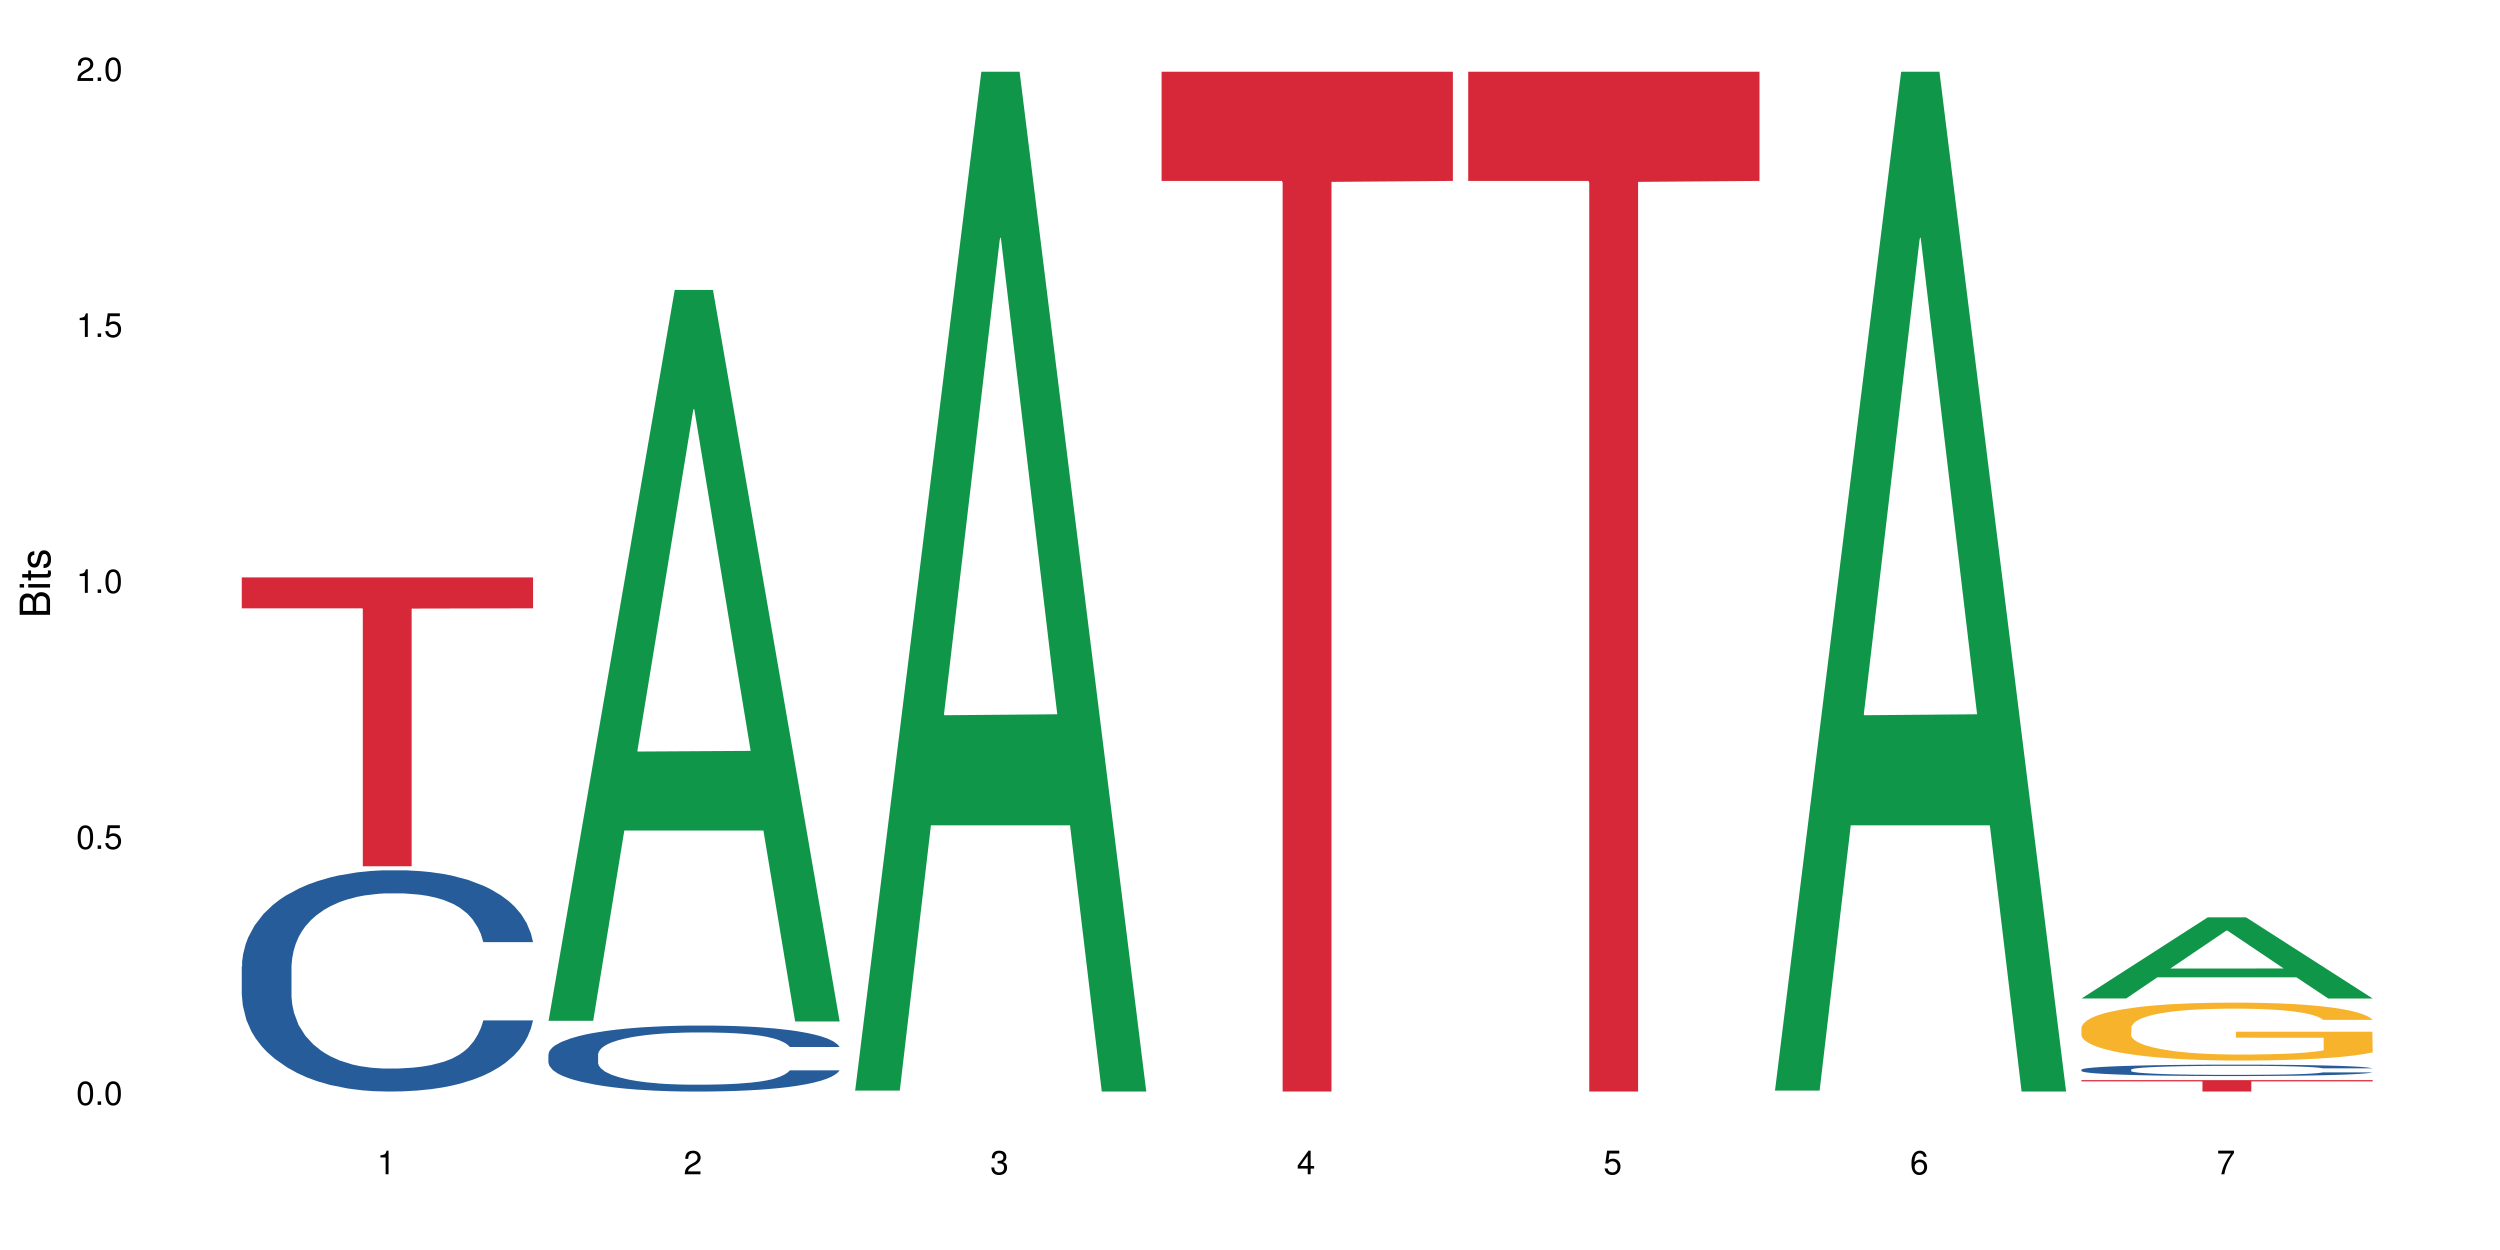 <?xml version="1.0" encoding="UTF-8"?>
<svg xmlns="http://www.w3.org/2000/svg" xmlns:xlink="http://www.w3.org/1999/xlink" width="720pt" height="360pt" viewBox="0 0 720 360" version="1.1">
<defs>
<g>
<symbol overflow="visible" id="glyph0-0">
<path style="stroke:none;" d=""/>
</symbol>
<symbol overflow="visible" id="glyph0-1">
<path style="stroke:none;" d="M 2.641 -6.797 C 2 -6.797 1.422 -6.531 1.078 -6.047 C 0.641 -5.453 0.406 -4.547 0.406 -3.297 C 0.406 -1 1.188 0.219 2.641 0.219 C 4.078 0.219 4.859 -1 4.859 -3.234 C 4.859 -4.562 4.656 -5.438 4.203 -6.047 C 3.844 -6.531 3.281 -6.797 2.641 -6.797 Z M 2.641 -6.047 C 3.547 -6.047 4 -5.125 4 -3.312 C 4 -1.375 3.562 -0.484 2.625 -0.484 C 1.734 -0.484 1.281 -1.422 1.281 -3.281 C 1.281 -5.141 1.734 -6.047 2.641 -6.047 Z M 2.641 -6.047 "/>
</symbol>
<symbol overflow="visible" id="glyph0-2">
<path style="stroke:none;" d="M 1.828 -1 L 0.828 -1 L 0.828 0 L 1.828 0 Z M 1.828 -1 "/>
</symbol>
<symbol overflow="visible" id="glyph0-3">
<path style="stroke:none;" d="M 4.562 -6.797 L 1.062 -6.797 L 0.547 -3.094 L 1.328 -3.094 C 1.719 -3.562 2.047 -3.734 2.578 -3.734 C 3.484 -3.734 4.062 -3.109 4.062 -2.094 C 4.062 -1.125 3.484 -0.531 2.578 -0.531 C 1.828 -0.531 1.375 -0.906 1.188 -1.672 L 0.328 -1.672 C 0.453 -1.109 0.547 -0.844 0.75 -0.594 C 1.125 -0.078 1.828 0.219 2.594 0.219 C 3.969 0.219 4.922 -0.781 4.922 -2.219 C 4.922 -3.562 4.031 -4.484 2.719 -4.484 C 2.25 -4.484 1.859 -4.359 1.469 -4.062 L 1.734 -5.969 L 4.562 -5.969 Z M 4.562 -6.797 "/>
</symbol>
<symbol overflow="visible" id="glyph0-4">
<path style="stroke:none;" d="M 2.484 -4.844 L 2.484 0 L 3.328 0 L 3.328 -6.797 L 2.766 -6.797 C 2.469 -5.75 2.281 -5.609 0.984 -5.453 L 0.984 -4.844 Z M 2.484 -4.844 "/>
</symbol>
<symbol overflow="visible" id="glyph0-5">
<path style="stroke:none;" d="M 4.859 -0.828 L 1.281 -0.828 C 1.359 -1.391 1.672 -1.75 2.5 -2.234 L 3.469 -2.75 C 4.406 -3.266 4.906 -3.969 4.906 -4.812 C 4.906 -5.375 4.672 -5.906 4.266 -6.266 C 3.859 -6.625 3.375 -6.797 2.719 -6.797 C 1.859 -6.797 1.219 -6.5 0.844 -5.922 C 0.609 -5.562 0.5 -5.125 0.484 -4.438 L 1.328 -4.438 C 1.359 -4.906 1.406 -5.188 1.531 -5.406 C 1.75 -5.812 2.188 -6.062 2.703 -6.062 C 3.469 -6.062 4.031 -5.516 4.031 -4.781 C 4.031 -4.25 3.719 -3.797 3.125 -3.438 L 2.234 -2.938 C 0.812 -2.141 0.406 -1.5 0.328 0 L 4.859 0 Z M 4.859 -0.828 "/>
</symbol>
<symbol overflow="visible" id="glyph0-6">
<path style="stroke:none;" d="M 2.125 -3.125 L 2.578 -3.125 C 3.516 -3.125 3.984 -2.703 3.984 -1.891 C 3.984 -1.031 3.469 -0.531 2.578 -0.531 C 1.656 -0.531 1.203 -0.984 1.156 -1.969 L 0.312 -1.969 C 0.344 -1.422 0.438 -1.078 0.609 -0.766 C 0.953 -0.109 1.625 0.219 2.547 0.219 C 3.953 0.219 4.859 -0.609 4.859 -1.906 C 4.859 -2.766 4.516 -3.25 3.703 -3.516 C 4.344 -3.766 4.656 -4.25 4.656 -4.938 C 4.656 -6.109 3.875 -6.797 2.578 -6.797 C 1.203 -6.797 0.484 -6.047 0.453 -4.609 L 1.297 -4.609 C 1.312 -5.016 1.344 -5.25 1.453 -5.453 C 1.641 -5.828 2.062 -6.062 2.594 -6.062 C 3.344 -6.062 3.797 -5.625 3.797 -4.906 C 3.797 -4.422 3.609 -4.141 3.25 -3.984 C 3.016 -3.891 2.719 -3.844 2.125 -3.844 Z M 2.125 -3.125 "/>
</symbol>
<symbol overflow="visible" id="glyph0-7">
<path style="stroke:none;" d="M 3.141 -1.625 L 3.141 0 L 3.984 0 L 3.984 -1.625 L 4.984 -1.625 L 4.984 -2.391 L 3.984 -2.391 L 3.984 -6.797 L 3.359 -6.797 L 0.266 -2.516 L 0.266 -1.625 Z M 3.141 -2.391 L 1 -2.391 L 3.141 -5.359 Z M 3.141 -2.391 "/>
</symbol>
<symbol overflow="visible" id="glyph0-8">
<path style="stroke:none;" d="M 4.781 -5.031 C 4.609 -6.141 3.891 -6.797 2.844 -6.797 C 2.094 -6.797 1.422 -6.438 1.031 -5.828 C 0.609 -5.172 0.406 -4.344 0.406 -3.094 C 0.406 -1.953 0.578 -1.234 0.984 -0.625 C 1.359 -0.078 1.953 0.219 2.703 0.219 C 3.984 0.219 4.922 -0.734 4.922 -2.078 C 4.922 -3.344 4.062 -4.234 2.844 -4.234 C 2.172 -4.234 1.641 -3.969 1.281 -3.469 C 1.281 -5.125 1.828 -6.047 2.797 -6.047 C 3.391 -6.047 3.797 -5.672 3.938 -5.031 Z M 2.734 -3.484 C 3.547 -3.484 4.062 -2.922 4.062 -2 C 4.062 -1.156 3.484 -0.531 2.703 -0.531 C 1.922 -0.531 1.328 -1.188 1.328 -2.047 C 1.328 -2.891 1.906 -3.484 2.734 -3.484 Z M 2.734 -3.484 "/>
</symbol>
<symbol overflow="visible" id="glyph0-9">
<path style="stroke:none;" d="M 4.984 -6.797 L 0.438 -6.797 L 0.438 -5.969 L 4.109 -5.969 C 2.5 -3.656 1.828 -2.234 1.328 0 L 2.219 0 C 2.594 -2.172 3.453 -4.047 4.984 -6.094 Z M 4.984 -6.797 "/>
</symbol>
<symbol overflow="visible" id="glyph1-0">
<path style="stroke:none;" d=""/>
</symbol>
<symbol overflow="visible" id="glyph1-1">
<path style="stroke:none;" d="M 0 -0.953 L 0 -4.891 C 0 -5.719 -0.234 -6.344 -0.734 -6.797 C -1.188 -7.234 -1.812 -7.469 -2.5 -7.469 C -3.547 -7.469 -4.188 -7 -4.625 -5.875 C -4.984 -6.672 -5.641 -7.094 -6.531 -7.094 C -7.156 -7.094 -7.734 -6.859 -8.141 -6.391 C -8.562 -5.938 -8.75 -5.344 -8.75 -4.5 L -8.75 -0.953 Z M -4.984 -2.062 L -7.766 -2.062 L -7.766 -4.219 C -7.766 -4.844 -7.688 -5.203 -7.453 -5.5 C -7.219 -5.812 -6.859 -5.969 -6.375 -5.969 C -5.906 -5.969 -5.531 -5.812 -5.297 -5.5 C -5.062 -5.203 -4.984 -4.844 -4.984 -4.219 Z M -0.984 -2.062 L -4 -2.062 L -4 -4.781 C -4 -5.328 -3.859 -5.688 -3.578 -5.953 C -3.297 -6.219 -2.922 -6.359 -2.484 -6.359 C -2.062 -6.359 -1.688 -6.219 -1.406 -5.953 C -1.109 -5.688 -0.984 -5.328 -0.984 -4.781 Z M -0.984 -2.062 "/>
</symbol>
<symbol overflow="visible" id="glyph1-2">
<path style="stroke:none;" d="M -6.281 -1.797 L -6.281 -0.797 L 0 -0.797 L 0 -1.797 Z M -8.75 -1.797 L -8.75 -0.797 L -7.484 -0.797 L -7.484 -1.797 Z M -8.75 -1.797 "/>
</symbol>
<symbol overflow="visible" id="glyph1-3">
<path style="stroke:none;" d="M -6.281 -3.047 L -6.281 -2.016 L -8.016 -2.016 L -8.016 -1.016 L -6.281 -1.016 L -6.281 -0.172 L -5.469 -0.172 L -5.469 -1.016 L -0.719 -1.016 C -0.078 -1.016 0.281 -1.453 0.281 -2.234 C 0.281 -2.469 0.25 -2.719 0.188 -3.047 L -0.641 -3.047 C -0.609 -2.922 -0.594 -2.766 -0.594 -2.562 C -0.594 -2.141 -0.719 -2.016 -1.156 -2.016 L -5.469 -2.016 L -5.469 -3.047 Z M -6.281 -3.047 "/>
</symbol>
<symbol overflow="visible" id="glyph1-4">
<path style="stroke:none;" d="M -4.531 -5.25 C -5.766 -5.25 -6.469 -4.422 -6.469 -2.969 C -6.469 -1.516 -5.719 -0.562 -4.547 -0.562 C -3.562 -0.562 -3.094 -1.062 -2.734 -2.562 L -2.516 -3.484 C -2.344 -4.188 -2.094 -4.469 -1.625 -4.469 C -1.047 -4.469 -0.641 -3.875 -0.641 -3 C -0.641 -2.453 -0.797 -2 -1.062 -1.75 C -1.25 -1.594 -1.422 -1.531 -1.875 -1.469 L -1.875 -0.406 C -0.422 -0.453 0.281 -1.266 0.281 -2.922 C 0.281 -4.5 -0.5 -5.516 -1.719 -5.516 C -2.656 -5.516 -3.172 -4.984 -3.469 -3.734 L -3.703 -2.766 C -3.891 -1.953 -4.156 -1.609 -4.594 -1.609 C -5.172 -1.609 -5.547 -2.125 -5.547 -2.938 C -5.547 -3.75 -5.203 -4.172 -4.531 -4.203 Z M -4.531 -5.25 "/>
</symbol>
</g>
</defs>
<g id="surface11300">
<rect x="0" y="0" width="720" height="360" style="fill:rgb(100%,100%,100%);fill-opacity:1;stroke:none;"/>
<path style=" stroke:none;fill-rule:nonzero;fill:rgb(14.51%,36.078%,60%);fill-opacity:1;" d="M 69.629 278.379 L 69.73 278.32 L 69.73 276.922 L 70.039 274.707 L 70.754 271.914 L 71.473 269.992 L 73.312 266.555 L 75.871 263.234 L 78.531 260.672 L 80.473 259.16 L 82.211 257.992 L 86.203 255.84 L 88.762 254.73 L 91.523 253.742 L 94.898 252.754 L 97.352 252.168 L 102.879 251.238 L 106.969 250.828 L 110.141 250.656 L 116.996 250.656 L 121.086 250.887 L 124.055 251.18 L 127.328 251.645 L 130.09 252.168 L 134.898 253.449 L 139.195 255.082 L 141.141 256.012 L 144.207 257.82 L 146.562 259.566 L 148.199 261.082 L 150.039 263.234 L 151.676 265.855 L 152.902 268.828 L 153.516 271.332 L 139.195 271.332 L 138.48 269 L 137.66 267.195 L 136.125 264.809 L 134.59 263.117 L 132.441 261.43 L 130.5 260.324 L 127.84 259.215 L 125.488 258.52 L 123.031 257.992 L 120.68 257.645 L 116.176 257.293 L 110.961 257.293 L 109.016 257.41 L 105.027 257.879 L 102.879 258.285 L 99.809 259.102 L 97.66 259.855 L 95.102 261.023 L 93.363 262.012 L 91.215 263.527 L 89.68 264.867 L 87.941 266.789 L 86.918 268.242 L 85.996 269.875 L 85.18 271.797 L 84.566 273.836 L 84.156 275.988 L 83.953 278.086 L 83.953 287.113 L 84.156 289.211 L 84.668 291.656 L 85.996 295.211 L 87.941 298.297 L 90.191 300.742 L 92.34 302.488 L 93.566 303.305 L 95.203 304.238 L 97.762 305.402 L 101.445 306.566 L 103.594 307.031 L 106.867 307.5 L 110.242 307.73 L 114.746 307.73 L 118.734 307.5 L 121.395 307.207 L 124.156 306.742 L 127.941 305.75 L 130.293 304.82 L 132.34 303.711 L 133.875 302.605 L 134.898 301.676 L 136.434 299.867 L 137.66 297.887 L 138.582 295.852 L 139.195 293.871 L 153.516 293.871 L 152.902 296.199 L 151.984 298.473 L 151.062 300.16 L 149.629 302.199 L 147.992 304.004 L 145.641 306.043 L 143.695 307.383 L 141.141 308.836 L 138.785 309.945 L 136.227 310.934 L 132.441 312.098 L 129.988 312.684 L 127.328 313.207 L 124.156 313.672 L 120.168 314.078 L 115.871 314.312 L 111.879 314.371 L 107.582 314.254 L 104.414 314.02 L 100.219 313.496 L 95 312.449 L 91.215 311.344 L 88.25 310.234 L 85.691 309.07 L 82.828 307.5 L 79.145 304.938 L 76.895 302.957 L 75.359 301.324 L 73.621 299.055 L 72.391 297.016 L 70.961 293.754 L 69.938 289.617 L 69.629 286.414 Z M 69.629 278.379 "/>
<path style=" stroke:none;fill-rule:nonzero;fill:rgb(83.922%,15.686%,22.353%);fill-opacity:1;" d="M 69.629 166.293 L 153.516 166.293 L 153.516 175.195 L 118.555 175.273 L 118.555 249.477 L 104.488 249.477 L 104.488 175.352 L 104.285 175.195 L 69.629 175.195 Z M 69.629 166.293 "/>
<path style=" stroke:none;fill-rule:nonzero;fill:rgb(6.275%,58.824%,28.235%);fill-opacity:1;" d="M 157.934 293.996 L 158.023 293.797 L 194.32 83.508 L 205.344 83.508 L 241.82 294.191 L 229.004 294.191 L 219.863 239.195 L 179.801 239.195 L 170.84 293.996 L 157.934 293.996 L 183.656 216.445 L 216.188 216.25 L 199.965 117.93 L 199.785 117.73 L 199.609 118.324 L 183.566 216.25 L 183.656 216.445 Z M 157.934 293.996 "/>
<path style=" stroke:none;fill-rule:nonzero;fill:rgb(14.51%,36.078%,60%);fill-opacity:1;" d="M 157.934 303.637 L 158.035 303.621 L 158.035 303.203 L 158.344 302.543 L 159.059 301.711 L 159.773 301.137 L 161.617 300.113 L 164.172 299.125 L 166.832 298.359 L 168.777 297.906 L 170.516 297.562 L 174.504 296.918 L 177.062 296.59 L 179.824 296.293 L 183.203 295.996 L 185.656 295.824 L 191.18 295.547 L 195.273 295.426 L 198.445 295.371 L 205.297 295.371 L 209.391 295.441 L 212.359 295.527 L 215.633 295.668 L 218.395 295.824 L 223.203 296.207 L 227.5 296.691 L 229.441 296.969 L 232.512 297.508 L 234.863 298.031 L 236.5 298.48 L 238.344 299.125 L 239.98 299.906 L 241.207 300.789 L 241.82 301.539 L 227.5 301.539 L 226.781 300.844 L 225.965 300.305 L 224.43 299.594 L 222.895 299.09 L 220.746 298.586 L 218.801 298.254 L 216.145 297.926 L 213.789 297.719 L 211.336 297.562 L 208.98 297.457 L 204.48 297.352 L 199.262 297.352 L 197.32 297.387 L 193.328 297.527 L 191.18 297.648 L 188.113 297.891 L 185.965 298.117 L 183.406 298.465 L 181.668 298.758 L 179.52 299.211 L 177.984 299.609 L 176.246 300.184 L 175.223 300.617 L 174.301 301.102 L 173.484 301.676 L 172.867 302.285 L 172.461 302.926 L 172.254 303.551 L 172.254 306.242 L 172.461 306.867 L 172.973 307.598 L 174.301 308.656 L 176.246 309.578 L 178.496 310.309 L 180.645 310.828 L 181.871 311.07 L 183.508 311.348 L 186.066 311.695 L 189.75 312.043 L 191.898 312.184 L 195.172 312.32 L 198.547 312.391 L 203.047 312.391 L 207.039 312.32 L 209.699 312.234 L 212.461 312.098 L 216.246 311.801 L 218.598 311.523 L 220.645 311.191 L 222.18 310.863 L 223.203 310.586 L 224.734 310.047 L 225.965 309.457 L 226.883 308.848 L 227.5 308.258 L 241.82 308.258 L 241.207 308.953 L 240.285 309.629 L 239.367 310.133 L 237.934 310.742 L 236.297 311.281 L 233.945 311.887 L 232 312.285 L 229.441 312.723 L 227.09 313.051 L 224.531 313.348 L 220.746 313.695 L 218.293 313.867 L 215.633 314.023 L 212.461 314.164 L 208.469 314.285 L 204.172 314.352 L 200.184 314.371 L 195.887 314.336 L 192.715 314.266 L 188.52 314.109 L 183.305 313.797 L 179.52 313.469 L 176.551 313.137 L 173.992 312.789 L 171.129 312.32 L 167.445 311.559 L 165.195 310.969 L 163.66 310.48 L 161.922 309.805 L 160.695 309.195 L 159.262 308.223 L 158.238 306.992 L 157.934 306.035 Z M 157.934 303.637 "/>
<path style=" stroke:none;fill-rule:nonzero;fill:rgb(6.275%,58.824%,28.235%);fill-opacity:1;" d="M 246.234 314.094 L 246.324 313.82 L 282.625 20.664 L 293.648 20.664 L 330.125 314.371 L 317.309 314.371 L 308.168 237.703 L 268.105 237.703 L 259.141 314.094 L 246.234 314.094 L 271.957 205.988 L 304.492 205.711 L 288.27 68.648 L 288.09 68.375 L 287.91 69.199 L 271.867 205.711 L 271.957 205.988 Z M 246.234 314.094 "/>
<path style=" stroke:none;fill-rule:nonzero;fill:rgb(83.922%,15.686%,22.353%);fill-opacity:1;" d="M 334.539 20.664 L 418.426 20.664 L 418.426 52.102 L 383.465 52.379 L 383.465 314.371 L 369.398 314.371 L 369.398 52.652 L 369.195 52.102 L 334.539 52.102 Z M 334.539 20.664 "/>
<path style=" stroke:none;fill-rule:nonzero;fill:rgb(83.922%,15.686%,22.353%);fill-opacity:1;" d="M 422.844 20.664 L 506.73 20.664 L 506.73 52.102 L 471.77 52.379 L 471.77 314.371 L 457.703 314.371 L 457.703 52.652 L 457.5 52.102 L 422.844 52.102 Z M 422.844 20.664 "/>
<path style=" stroke:none;fill-rule:nonzero;fill:rgb(6.275%,58.824%,28.235%);fill-opacity:1;" d="M 511.145 314.094 L 511.234 313.82 L 547.531 20.664 L 558.559 20.664 L 595.035 314.371 L 582.219 314.371 L 573.074 237.703 L 533.016 237.703 L 524.051 314.094 L 511.145 314.094 L 536.867 205.988 L 569.402 205.711 L 553.18 68.648 L 553 68.375 L 552.82 69.199 L 536.777 205.711 L 536.867 205.988 Z M 511.145 314.094 "/>
<path style=" stroke:none;fill-rule:nonzero;fill:rgb(6.275%,58.824%,28.235%);fill-opacity:1;" d="M 599.449 287.551 L 599.539 287.531 L 635.836 264.191 L 646.859 264.191 L 683.336 287.574 L 670.52 287.574 L 661.379 281.469 L 621.316 281.469 L 612.355 287.551 L 599.449 287.551 L 625.172 278.945 L 657.703 278.922 L 641.484 268.012 L 641.305 267.988 L 641.125 268.055 L 625.082 278.922 L 625.172 278.945 Z M 599.449 287.551 "/>
<path style=" stroke:none;fill-rule:nonzero;fill:rgb(14.51%,36.078%,60%);fill-opacity:1;" d="M 599.449 308.047 L 599.551 308.047 L 599.551 307.973 L 599.859 307.859 L 600.574 307.715 L 601.289 307.617 L 603.133 307.438 L 605.688 307.266 L 608.348 307.133 L 610.293 307.055 L 612.031 306.996 L 616.023 306.887 L 618.578 306.828 L 621.34 306.777 L 624.719 306.727 L 627.172 306.695 L 632.695 306.648 L 636.789 306.625 L 639.961 306.617 L 646.816 306.617 L 650.906 306.629 L 653.875 306.645 L 657.148 306.668 L 659.91 306.695 L 664.719 306.762 L 669.016 306.848 L 670.957 306.895 L 674.027 306.988 L 676.379 307.078 L 678.016 307.156 L 679.859 307.266 L 681.496 307.402 L 682.723 307.555 L 683.336 307.684 L 669.016 307.684 L 668.297 307.562 L 667.48 307.473 L 665.945 307.348 L 664.41 307.262 L 662.262 307.172 L 660.32 307.117 L 657.66 307.059 L 655.305 307.023 L 652.852 306.996 L 650.496 306.977 L 645.996 306.961 L 640.777 306.961 L 638.836 306.965 L 634.844 306.992 L 632.695 307.012 L 629.629 307.055 L 627.48 307.094 L 624.922 307.152 L 623.184 307.203 L 621.035 307.281 L 619.5 307.352 L 617.762 307.449 L 616.738 307.523 L 615.816 307.609 L 615 307.707 L 614.387 307.812 L 613.977 307.926 L 613.77 308.031 L 613.77 308.5 L 613.977 308.605 L 614.488 308.734 L 615.816 308.918 L 617.762 309.074 L 620.012 309.203 L 622.16 309.293 L 623.387 309.332 L 625.023 309.383 L 627.582 309.441 L 631.266 309.504 L 633.414 309.527 L 636.688 309.551 L 640.062 309.562 L 644.562 309.562 L 648.555 309.551 L 651.215 309.535 L 653.977 309.512 L 657.762 309.461 L 660.113 309.41 L 662.16 309.355 L 663.695 309.297 L 664.719 309.25 L 666.254 309.156 L 667.48 309.055 L 668.402 308.949 L 669.016 308.848 L 683.336 308.848 L 682.723 308.969 L 681.801 309.086 L 680.883 309.172 L 679.449 309.277 L 677.812 309.371 L 675.461 309.477 L 673.516 309.543 L 670.957 309.617 L 668.605 309.676 L 666.047 309.727 L 662.262 309.789 L 659.809 309.816 L 657.148 309.844 L 653.977 309.867 L 649.988 309.891 L 645.691 309.902 L 641.699 309.906 L 637.402 309.898 L 634.23 309.887 L 630.039 309.859 L 624.82 309.805 L 621.035 309.75 L 618.066 309.691 L 615.512 309.633 L 612.645 309.551 L 608.965 309.418 L 606.711 309.316 L 605.18 309.23 L 603.438 309.113 L 602.211 309.008 L 600.777 308.84 L 599.754 308.629 L 599.449 308.461 Z M 599.449 308.047 "/>
<path style=" stroke:none;fill-rule:nonzero;fill:rgb(96.863%,70.196%,16.863%);fill-opacity:1;" d="M 599.449 295.898 L 599.551 295.883 L 599.551 295.578 L 599.961 294.895 L 600.984 293.949 L 602.312 293.172 L 603.746 292.562 L 604.668 292.242 L 606.199 291.785 L 607.531 291.449 L 610.906 290.766 L 615.203 290.125 L 617.555 289.852 L 620.215 289.59 L 624 289.301 L 625.742 289.195 L 631.059 288.953 L 637.098 288.801 L 643.746 288.754 L 646.816 288.77 L 651.008 288.828 L 656.738 288.996 L 660.012 289.148 L 662.57 289.301 L 665.23 289.5 L 668.504 289.805 L 671.57 290.172 L 674.027 290.535 L 676.484 290.992 L 678.527 291.48 L 680.27 292.016 L 681.801 292.652 L 682.723 293.188 L 683.336 293.723 L 669.117 293.723 L 668.297 293.188 L 667.379 292.777 L 665.844 292.273 L 664.309 291.906 L 662.773 291.617 L 659.91 291.223 L 657.453 290.977 L 654.387 290.766 L 651.418 290.629 L 648.043 290.535 L 645.996 290.504 L 640.574 290.504 L 635.664 290.613 L 632.801 290.734 L 630.754 290.855 L 627.891 291.086 L 626.148 291.27 L 625.125 291.391 L 622.059 291.863 L 620.012 292.289 L 618.887 292.578 L 617.453 293.035 L 616.43 293.445 L 615.305 294.055 L 614.691 294.512 L 613.875 295.551 L 613.77 298.293 L 614.078 298.871 L 614.691 299.496 L 615.512 300.043 L 616.738 300.625 L 617.965 301.066 L 620.113 301.66 L 621.957 302.055 L 623.387 302.316 L 626.148 302.727 L 627.273 302.863 L 629.934 303.137 L 632.695 303.352 L 636.074 303.535 L 638.629 303.625 L 642.723 303.703 L 647.941 303.703 L 654.078 303.609 L 657.965 303.488 L 660.625 303.367 L 662.363 303.258 L 664.512 303.094 L 666.047 302.938 L 667.48 302.773 L 669.219 302.512 L 669.219 298.871 L 643.949 298.855 L 643.949 297.148 L 683.234 297.133 L 683.336 303.094 L 681.188 303.504 L 678.527 303.898 L 675.973 304.203 L 673.312 304.465 L 669.527 304.754 L 666.457 304.938 L 661.75 305.148 L 657.453 305.285 L 652.953 305.379 L 648.965 305.422 L 644.258 305.438 L 640.062 305.406 L 635.562 305.316 L 631.98 305.195 L 628.707 305.043 L 625.434 304.844 L 621.34 304.523 L 618.684 304.266 L 615.918 303.945 L 613.156 303.562 L 610.703 303.152 L 609.066 302.832 L 607.43 302.469 L 605.688 302.012 L 604.051 301.492 L 602.824 301.02 L 601.699 300.484 L 600.883 299.984 L 600.062 299.297 L 599.652 298.75 L 599.449 298.277 Z M 599.449 295.898 "/>
<path style=" stroke:none;fill-rule:nonzero;fill:rgb(83.922%,15.686%,22.353%);fill-opacity:1;" d="M 599.449 311.086 L 683.336 311.086 L 683.336 311.438 L 648.375 311.438 L 648.375 314.371 L 634.309 314.371 L 634.309 311.441 L 634.105 311.438 L 599.449 311.438 Z M 599.449 311.086 "/>
<g style="fill:rgb(0%,0%,0%);fill-opacity:1;">
  <use xlink:href="#glyph0-1" x="21.957" y="318.198"/>
  <use xlink:href="#glyph0-2" x="27.291" y="318.198"/>
  <use xlink:href="#glyph0-1" x="29.958" y="318.198"/>
</g>
<g style="fill:rgb(0%,0%,0%);fill-opacity:1;">
  <use xlink:href="#glyph0-1" x="21.957" y="244.476"/>
  <use xlink:href="#glyph0-2" x="27.291" y="244.476"/>
  <use xlink:href="#glyph0-3" x="29.958" y="244.476"/>
</g>
<g style="fill:rgb(0%,0%,0%);fill-opacity:1;">
  <use xlink:href="#glyph0-4" x="21.957" y="170.753"/>
  <use xlink:href="#glyph0-2" x="27.291" y="170.753"/>
  <use xlink:href="#glyph0-1" x="29.958" y="170.753"/>
</g>
<g style="fill:rgb(0%,0%,0%);fill-opacity:1;">
  <use xlink:href="#glyph0-4" x="21.957" y="97.034"/>
  <use xlink:href="#glyph0-2" x="27.291" y="97.034"/>
  <use xlink:href="#glyph0-3" x="29.958" y="97.034"/>
</g>
<g style="fill:rgb(0%,0%,0%);fill-opacity:1;">
  <use xlink:href="#glyph0-5" x="21.957" y="23.312"/>
  <use xlink:href="#glyph0-2" x="27.291" y="23.312"/>
  <use xlink:href="#glyph0-1" x="29.958" y="23.312"/>
</g>
<g style="fill:rgb(0%,0%,0%);fill-opacity:1;">
  <use xlink:href="#glyph0-4" x="108.574" y="338.19"/>
</g>
<g style="fill:rgb(0%,0%,0%);fill-opacity:1;">
  <use xlink:href="#glyph0-5" x="196.875" y="338.19"/>
</g>
<g style="fill:rgb(0%,0%,0%);fill-opacity:1;">
  <use xlink:href="#glyph0-6" x="285.18" y="338.19"/>
</g>
<g style="fill:rgb(0%,0%,0%);fill-opacity:1;">
  <use xlink:href="#glyph0-7" x="373.484" y="338.19"/>
</g>
<g style="fill:rgb(0%,0%,0%);fill-opacity:1;">
  <use xlink:href="#glyph0-3" x="461.785" y="338.19"/>
</g>
<g style="fill:rgb(0%,0%,0%);fill-opacity:1;">
  <use xlink:href="#glyph0-8" x="550.09" y="338.19"/>
</g>
<g style="fill:rgb(0%,0%,0%);fill-opacity:1;">
  <use xlink:href="#glyph0-9" x="638.395" y="338.19"/>
</g>
<g style="fill:rgb(0%,0%,0%);fill-opacity:1;">
  <use xlink:href="#glyph1-1" x="14.412" y="178.016"/>
  <use xlink:href="#glyph1-2" x="14.412" y="170.012"/>
  <use xlink:href="#glyph1-3" x="14.412" y="167.348"/>
  <use xlink:href="#glyph1-4" x="14.412" y="164.012"/>
</g>
</g>
</svg>
